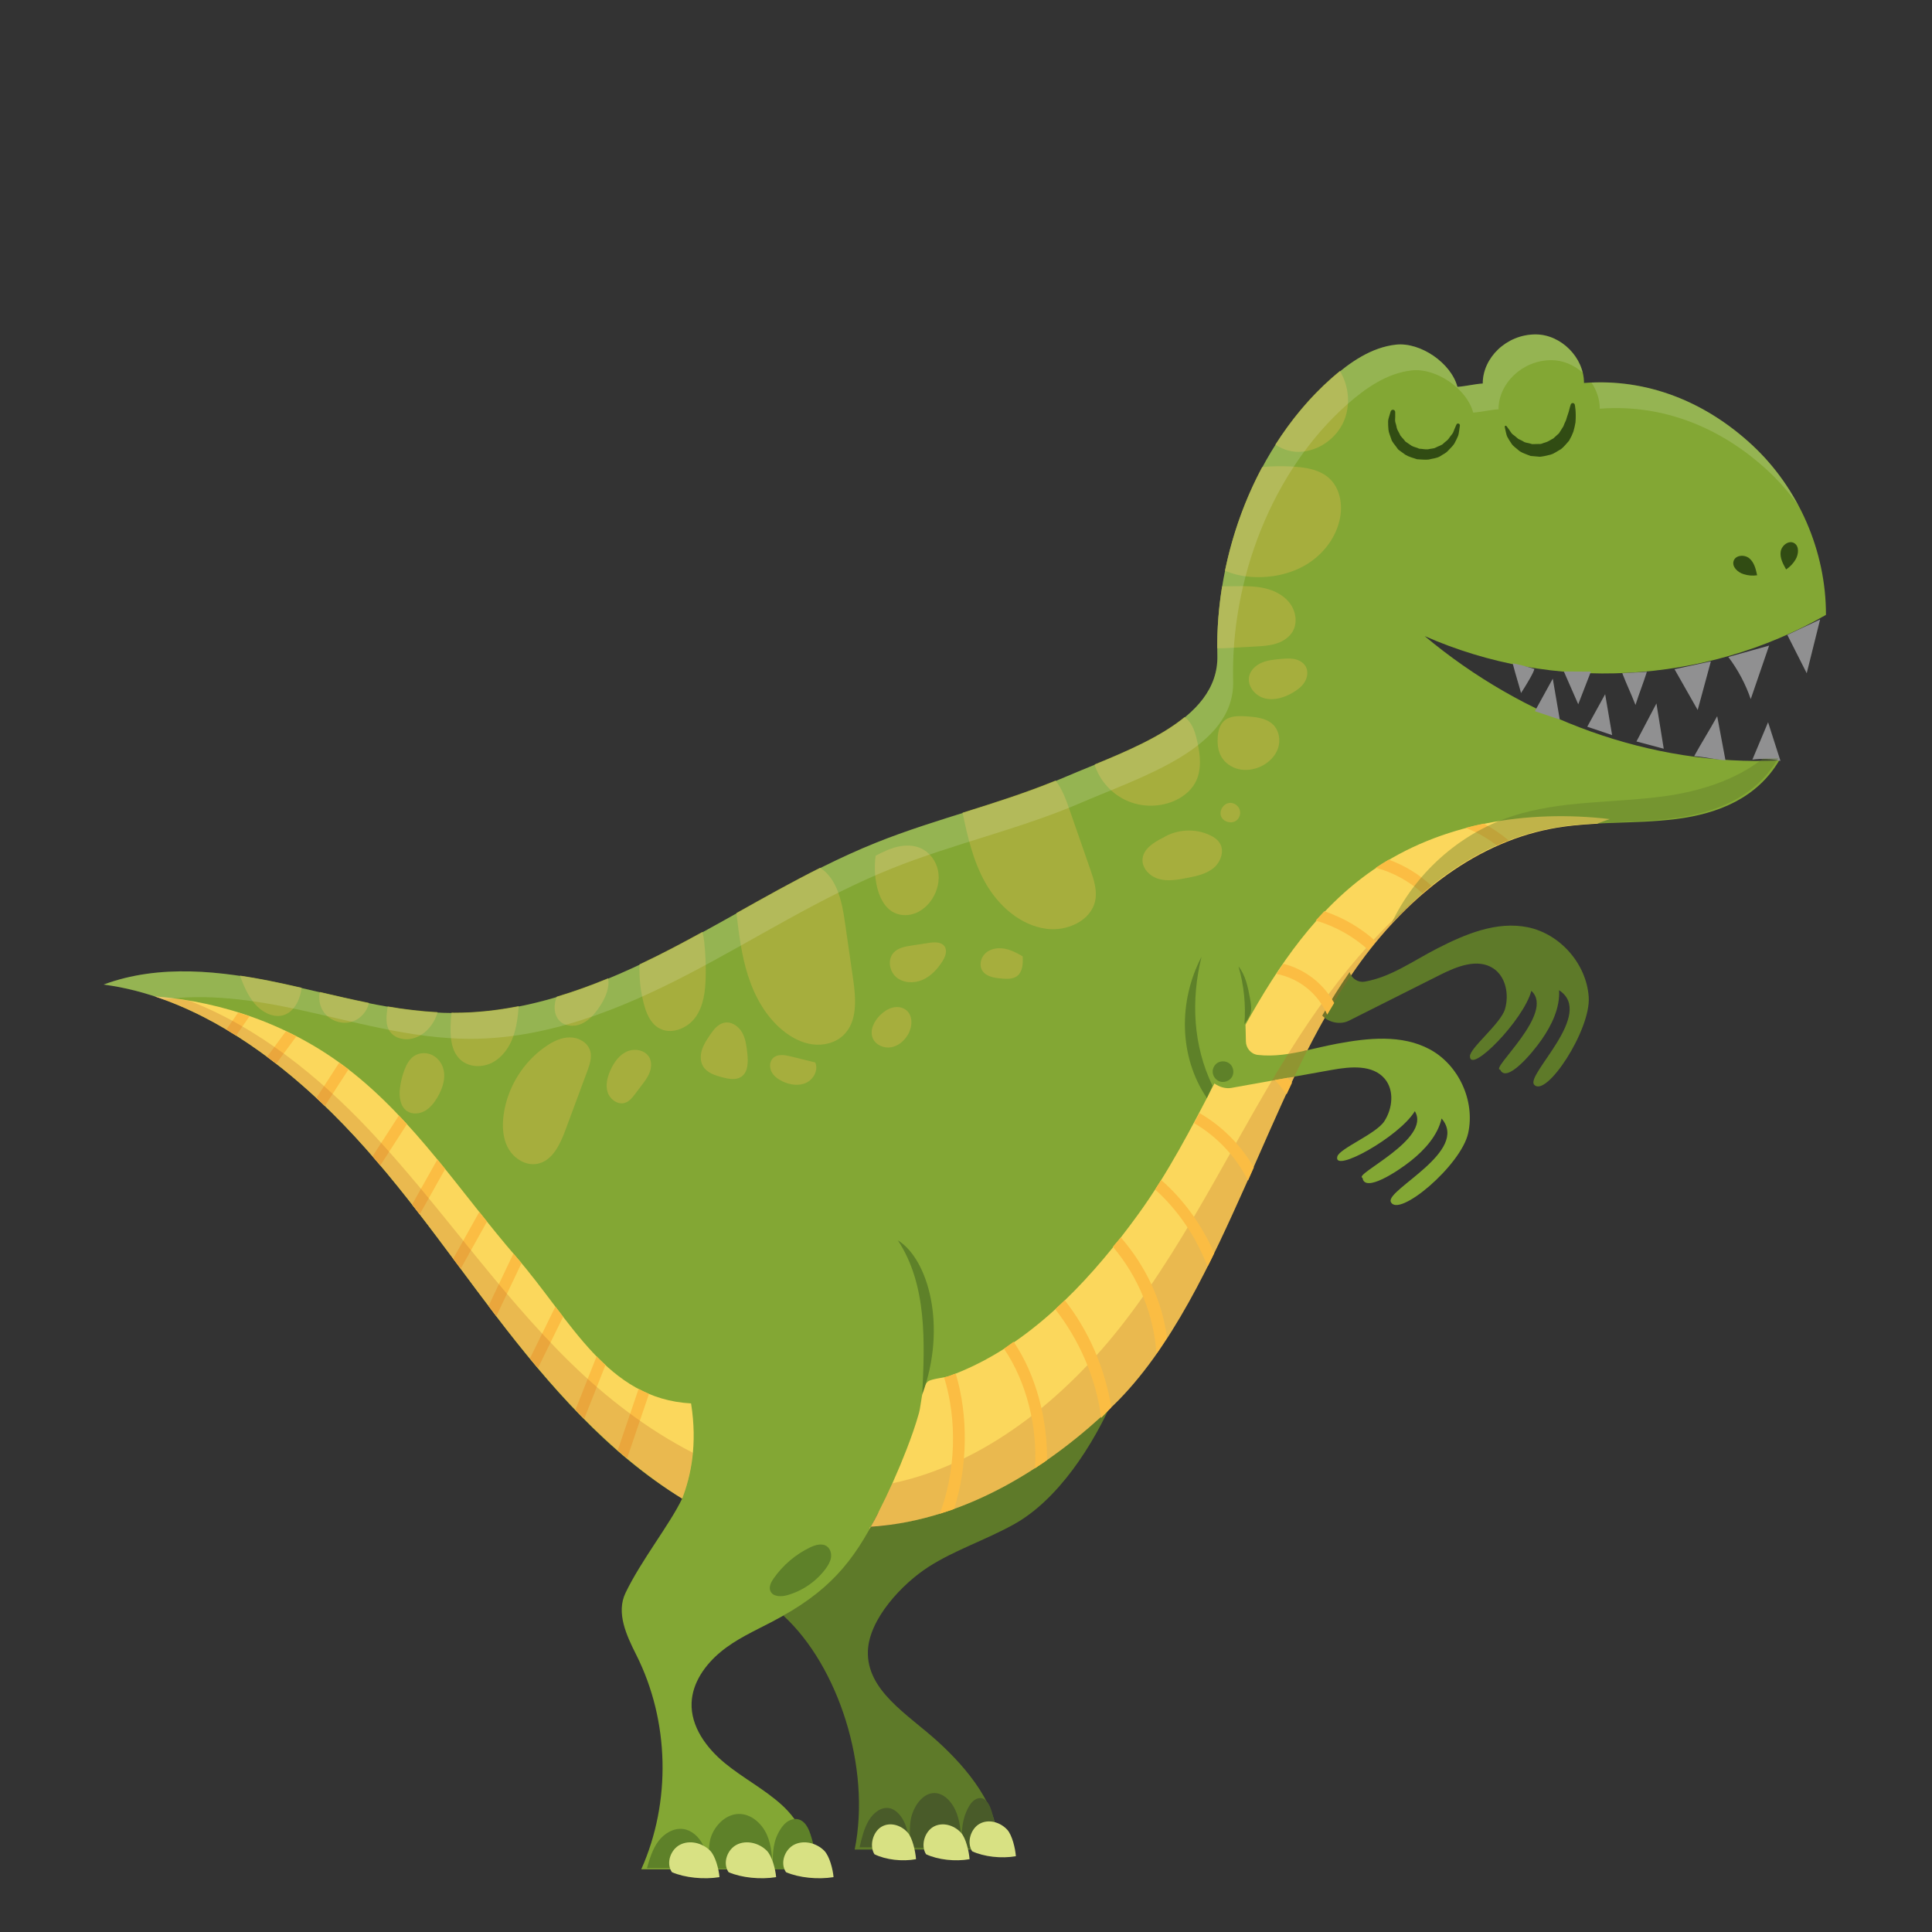 <?xml version="1.0" encoding="utf-8"?>
<!-- Generator: Adobe Illustrator 16.0.4, SVG Export Plug-In . SVG Version: 6.00 Build 0)  -->
<!DOCTYPE svg PUBLIC "-//W3C//DTD SVG 1.1//EN" "http://www.w3.org/Graphics/SVG/1.1/DTD/svg11.dtd">
<svg version="1.1" id="Layer_1" xmlns="http://www.w3.org/2000/svg" xmlns:xlink="http://www.w3.org/1999/xlink" x="0px" y="0px"
	 width="170px" height="170px" viewBox="0 0 170 170" enable-background="new 0 0 170 170" xml:space="preserve">
<rect x="0" y="0" width="170" height="170" fill="#333333" stroke="none"/>
<title>Artboard 9</title>
<g>
	<path fill="#5E7A29" d="M98.109,122.782c-5.104,5.058-13.216,11.103-21.542,11.567c-2.221,3.43-3.436,4.744-7.631,7.817
		c4.824,4.438,7.727,13.345,6.269,20.579H86.21c0.515-0.066,1.028-0.116,1.543-0.184c0.296-3.492-2.69-7.016-5.287-9.367
		c-2.597-2.353-6.238-4.441-6.097-7.942c0.113-2.79,2.983-5.867,5.331-7.379c2.281-1.468,5.001-2.354,7.491-3.731
		C93.036,132.02,96.173,127.28,98.109,122.782z"/>
	<path fill="#83A734" d="M125.359,55.97c11.26,4.965,24.647,4.283,35.309-1.865c0.02-5.585-2.393-11.137-6.484-14.937
		c-4.096-3.8-9.238-5.906-14.806-5.47c0.009-2.234-2.021-4.273-4.256-4.273c-2.593,0-4.661,2.086-4.651,4.32
		c-0.77,0.052-1.459,0.241-2.229,0.293c-0.557-2.096-3.251-3.946-5.405-3.712c-2.155,0.234-4.041,1.539-5.665,2.974
		c-6.663,5.885-10.281,15.479-10.053,24.366c0.15,5.882-7.986,8.377-13.391,10.705c-5.401,2.329-11.208,3.594-16.667,5.789
		c-6.245,2.511-11.936,6.196-17.908,9.302c-5.971,3.106-12.439,5.679-19.17,5.679c-5.223-0.002-10.302-1.553-15.411-2.639
		c-5.109-1.085-10.559-1.69-15.455,0.132c7.619,0.991,14.607,5.874,20.076,11.271c5.468,5.396,9.81,11.805,14.475,17.909
		s9.799,12.043,16.357,16.047c-1.073,2.257-3.623,5.455-4.988,8.309c-0.834,1.744,0.078,3.713,0.947,5.439
		c2.924,5.81,3.091,12.936,0.441,18.875h14.778c0.363-2.051-0.874-4.27-2.416-5.668s-3.427-2.369-5.031-3.695
		c-1.604-1.328-2.981-3.202-2.901-5.283c0.068-1.773,1.193-3.357,2.562-4.488c1.368-1.132,2.951-1.828,4.523-2.651
		c4.981-2.61,7.116-5.195,9.338-9.587c7.076,1.214,15.452-5.668,20.583-10.689c5.132-5.021,8.457-11.572,11.395-18.124
		c1.418-3.163,2.778-6.368,4.27-9.501c1.232-0.221,2.467-0.441,3.697-0.662c1.614-0.289,3.557-0.469,4.617,0.78
		c0.865,1.019,0.697,2.617-0.027,3.739c-0.724,1.123-3.938,2.396-4.137,3.104c-0.434,1.536,5.438-1.713,6.818-3.984
		c1.503,2.459-5.487,5.578-4.602,5.867c0.18,1.338,3.066-0.549,4.27-1.509c1.201-0.961,2.342-2.218,2.686-3.717
		c2.482,2.892-4.912,6.269-4.47,7.333c0.647,1.479,6.171-3.188,6.806-6.029c0.633-2.843-0.824-6.021-3.391-7.396
		c-2.456-1.316-5.438-0.994-8.178-0.48c-1.002,0.188-1.981,0.438-2.953,0.646c1.293-2.543,2.705-5.016,4.354-7.345
		c4.15-5.858,10.051-10.857,17.101-12.213c3.729-0.718,7.586-0.389,11.356-0.862c3.771-0.472,7.153-1.883,9.082-5.157
		C145.247,67.442,134.041,63.237,125.359,55.97z"/>
	<g>
		<path fill="#FBD75C" d="M108.357,95.725c-0.518,0.092-1.062-0.078-1.498-0.389c-2.037,3.944-4.088,7.896-6.697,11.499
			c-3.831,5.29-8.658,10.588-14.624,13.403c-0.657,0.311-1.328,0.593-2.01,0.844c-0.429,0.158-1.574,0.23-1.889,0.488
			c-0.547,0.453-0.575,2.039-0.772,2.748c-0.306,1.095-0.688,2.168-1.098,3.226c-0.734,1.896-1.57,3.756-2.489,5.567
			c-0.21,0.416-0.424,0.832-0.663,1.232c8.645-0.578,16.058-5.609,21.281-10.621c5.181-4.97,8.762-12.873,11.699-19.425
			c1.426-3.185,2.795-6.415,4.299-9.567C112.05,95.062,110.203,95.393,108.357,95.725z"/>
		<path fill="#FBD75C" d="M76.506,134.538c0.04-0.063,0.073-0.129,0.11-0.192c-0.017,0-0.033,0.004-0.049,0.004
			C76.54,134.41,76.502,134.521,76.506,134.538z"/>
		<path fill="#FBD75C" d="M120.797,76.563c-4.882,3.369-8.314,8.393-11.204,13.606c0.009,0.481,0.031,0.962,0.034,1.442
			c0.002,0.607,0.443,1.14,1.045,1.212c1.467,0.173,2.907-0.089,4.371-0.416c1.282-2.515,2.682-4.96,4.314-7.265
			c4.147-5.858,10.049-10.857,17.1-12.213c1.348-0.26,2.71-0.381,4.08-0.454c0.365-0.141,0.734-0.278,1.107-0.402
			C134.43,71.223,126.777,72.437,120.797,76.563z"/>
	</g>
	<path fill="#909091" d="M133.838,60.982c0.504-0.771,1.169-1.898,1.169-2.122c0.308,0.104-0.882-0.313-1.905-0.493
		C133.415,59.571,133.619,60.142,133.838,60.982z"/>
	<path fill="#909091" d="M137.607,59.084c0.348,0.795,0.8,1.827,1.264,2.886c0.371-0.957,0.74-1.914,1.113-2.871
		C139.191,59.094,138.398,59.089,137.607,59.084z"/>
	<path fill="#909091" d="M142.748,59.24c0.387,0.999,0.773,1.792,1.161,2.791c0.334-1.057,0.669-1.861,1.003-2.918
		C144.189,59.17,143.471,59.182,142.748,59.24z"/>
	<path fill="#909091" d="M150.543,58.195c-1.066,0.229-2.133,0.459-3.199,0.689c0.68,1.197,1.359,2.394,2.038,3.591
		C149.77,61.049,150.154,59.622,150.543,58.195z"/>
	<path fill="#909091" d="M152.079,57.808c0.846,1.122,1.517,2.378,1.971,3.708c0.539-1.57,1.078-3.139,1.617-4.709
		C154.471,57.14,153.275,57.474,152.079,57.808z"/>
	<path fill="#909091" d="M160.154,54.51c-0.961,0.451-1.922,0.902-2.885,1.354c0.568,1.125,1.138,2.25,1.707,3.376
		C159.369,57.663,159.762,56.086,160.154,54.51z"/>
	<path fill="#909091" d="M139.665,63.945c0.524-0.954,1.05-1.907,1.575-2.861c0.205,1.199,0.41,2.399,0.613,3.598
		C141.125,64.436,140.396,64.191,139.665,63.945z"/>
	<path fill="#909091" d="M135.057,62.578c0.524-0.954,1.049-1.907,1.574-2.861c0.206,1.199,0.411,2.398,0.616,3.597
		C136.518,63.069,135.786,62.823,135.057,62.578z"/>
	<path fill="#909091" d="M143.995,65.241c0.585-1.115,1.171-2.229,1.757-3.344c0.214,1.329,0.428,2.657,0.643,3.985
		C145.594,65.669,144.794,65.455,143.995,65.241z"/>
	<path fill="#909091" d="M149.072,66.537c0.666-1.216,1.336-2.253,2.027-3.518c0.242,1.294,0.486,2.587,0.729,3.881
		C150.91,66.84,149.991,66.596,149.072,66.537z"/>
	<path fill="#909091" d="M156.665,66.952c-0.808-0.185-1.647-0.223-2.47-0.11c0.461-1.097,0.921-2.194,1.381-3.292
		C155.939,64.684,156.303,65.818,156.665,66.952z"/>
	<path fill="#5E7A29" d="M134.439,81.592c-2.729-0.563-5.498,0.595-7.976,1.866c-2.153,1.106-4.081,2.521-6.377,2.917
		c-0.589,0.102-1.147-0.271-1.334-0.836c-0.858,1.24-1.657,2.518-2.405,3.822c0.565,0.625,1.59,0.83,2.344,0.453
		c2.684-1.35,5.367-2.697,8.05-4.047c1.464-0.735,3.274-1.46,4.647-0.564c1.118,0.73,1.412,2.311,1.038,3.592
		c-0.377,1.282-3.095,3.418-3.084,4.15c0.021,1.598,4.726-3.188,5.402-5.758c2.142,1.93-3.675,6.908-2.742,6.934
		c0.554,1.23,2.787-1.398,3.664-2.661s1.612-2.793,1.519-4.328c3.199,2.065-2.928,7.407-2.199,8.302
		c1.039,1.234,5.01-4.811,4.808-7.716C139.592,84.813,137.291,82.181,134.439,81.592z"/>
	<path fill="#FBD75C" d="M29.195,97.907c5.468,5.396,9.81,11.805,14.475,17.909c4.623,6.05,9.884,12.045,16.357,16.047
		c0.761-1.999,1.358-4.728,0.782-8.375c-7.428-0.403-10.524-7.27-15.39-12.896c-4.866-5.627-8.957-12.052-14.86-16.576
		c-4.86-3.727-10.843-5.883-16.946-6.341C19.477,89.605,24.82,93.589,29.195,97.907z"/>
	<path fill="#314C13" d="M122.766,36.263c0,0,0,0.153,0,0.421c0.008,0.127-0.035,0.309,0.012,0.468
		c0.053,0.156,0.092,0.322,0.127,0.502c0.041,0.18,0.182,0.37,0.269,0.569c0.084,0.21,0.288,0.349,0.423,0.542
		c0.021,0.024,0.109,0.139,0.074,0.09l0.546,0.375c0.242,0.124,0.441,0.14,0.659,0.252c0.254,0.008,0.514,0.073,0.761,0.055
		c0.224-0.061,0.539-0.059,0.683-0.15c0.231-0.129,0.565-0.21,0.688-0.363c0.146-0.148,0.33-0.245,0.448-0.406
		c0.111-0.167,0.234-0.312,0.339-0.45c0.103-0.137,0.124-0.287,0.181-0.397c0.1-0.232,0.176-0.41,0.176-0.41
		c0.035-0.081,0.129-0.118,0.209-0.083c0.067,0.029,0.104,0.099,0.097,0.167c0,0-0.022,0.16-0.062,0.44
		c-0.033,0.137-0.031,0.325-0.113,0.507c-0.084,0.18-0.174,0.393-0.299,0.615c-0.123,0.22-0.354,0.418-0.562,0.647
		c-0.223,0.249-0.454,0.316-0.695,0.49c-0.349,0.201-0.654,0.191-1.002,0.29c-0.339,0.042-0.689-0.013-1.039-0.025
		c-0.345-0.109-0.75-0.226-1.022-0.393l-0.535-0.387c-0.165-0.12-0.136-0.147-0.209-0.226c-0.183-0.275-0.437-0.498-0.509-0.794
		c-0.09-0.288-0.213-0.533-0.239-0.8c-0.022-0.271-0.036-0.518-0.03-0.728c0.004-0.208,0.078-0.343,0.104-0.478
		c0.079-0.256,0.122-0.403,0.122-0.403c0.033-0.109,0.148-0.17,0.258-0.137C122.708,36.091,122.766,36.175,122.766,36.263z"/>
	<path fill="#314C13" d="M132.555,37.493c0,0,0.098,0.119,0.25,0.335c0.078,0.101,0.152,0.257,0.278,0.375
		c0.135,0.104,0.28,0.208,0.414,0.332c0.122,0.131,0.362,0.188,0.536,0.304c0.177,0.138,0.424,0.123,0.634,0.197l0.192,0.054
		c-0.15-0.016-0.039-0.005-0.071-0.008l0.606-0.017c0.162,0.016,0.273-0.018,0.361-0.064c0.102-0.037,0.198-0.068,0.299-0.095
		c0.201-0.062,0.408-0.224,0.617-0.32c0.172-0.155,0.342-0.309,0.504-0.458c0.071-0.122,0.286-0.436,0.387-0.612
		c0.067-0.192,0.152-0.365,0.234-0.542c0.111-0.398,0.255-0.735,0.301-0.99c0.063-0.249,0.116-0.393,0.116-0.393
		c0.032-0.096,0.138-0.148,0.233-0.116c0.062,0.021,0.104,0.075,0.121,0.133c0,0,0.137,0.593,0.063,1.552
		c-0.037,0.25-0.106,0.533-0.188,0.826c-0.111,0.282-0.174,0.432-0.375,0.791c-0.221,0.244-0.438,0.526-0.709,0.741
		c-0.309,0.166-0.578,0.389-0.939,0.493c-0.354,0.071-0.802,0.217-1.062,0.168l-0.683-0.06l-0.274-0.104
		c-0.305-0.126-0.61-0.218-0.821-0.43c-0.224-0.198-0.451-0.333-0.593-0.566c-0.152-0.217-0.269-0.424-0.363-0.596
		c-0.08-0.173-0.092-0.332-0.133-0.458c-0.061-0.257-0.084-0.409-0.084-0.409c-0.006-0.045,0.025-0.087,0.07-0.095
		C132.509,37.458,132.538,37.471,132.555,37.493z"/>
	<path fill="#314C13" d="M153.42,50.523c0.385,0.121,0.796,0.155,1.193,0.097c-0.115-0.542-0.254-1.125-0.678-1.485
		c-0.424-0.359-1.221-0.304-1.39,0.224C152.379,49.875,152.904,50.36,153.42,50.523z"/>
	<path fill="#314C13" d="M157.991,49.239c-0.207,0.346-0.491,0.646-0.827,0.867c-0.273-0.482-0.557-1.011-0.48-1.56
		c0.078-0.549,0.709-1.038,1.188-0.758C158.337,48.062,158.268,48.774,157.991,49.239z"/>
	<path fill="#5E8129" d="M71.817,164.486c-0.001-1.057-0.175-2.113-0.513-3.115c-0.182-0.539-0.477-1.123-1.024-1.277
		c-0.372-0.105-0.782,0.025-1.087,0.264c-0.304,0.236-0.519,0.572-0.701,0.914c-0.552,1.037-0.497,2.162-0.505,3.338
		c-0.033-1.084-0.073-2.199-0.517-3.189c-0.443-0.988-1.396-1.832-2.48-1.807c-1.042,0.025-1.932,0.847-2.345,1.803
		c-0.413,0.958-0.226,2.085-0.22,3.127c-0.111-0.756-0.227-1.527-0.57-2.211c-0.343-0.684-0.958-1.275-1.714-1.391
		c-0.853-0.127-1.7,0.386-2.214,1.076c-0.516,0.691-0.764,1.541-1.002,2.369C61.863,164.333,66.877,164.54,71.817,164.486z"/>
	<path fill="#495B29" d="M87.718,162.645c0-1.057-0.142-2.113-0.416-3.115c-0.147-0.539-0.387-1.123-0.829-1.277
		c-0.304-0.105-0.636,0.025-0.883,0.262c-0.247,0.238-0.422,0.573-0.569,0.916c-0.449,1.036-0.403,2.161-0.41,3.338
		c-0.027-1.084-0.06-2.199-0.419-3.189c-0.36-0.988-1.133-1.832-2.012-1.807c-0.845,0.024-1.568,0.847-1.903,1.804
		s-0.184,2.084-0.179,3.126c-0.09-0.756-0.184-1.527-0.462-2.211c-0.277-0.684-0.776-1.275-1.39-1.391
		c-0.692-0.127-1.379,0.385-1.797,1.076c-0.418,0.691-0.619,1.54-0.812,2.369C79.643,162.49,83.711,162.697,87.718,162.645z"/>
	<g>
		<path fill="#A6AE3D" d="M45.135,91.271c0.325-0.875,0.432-1.812,0.508-2.742c-1.867,0.369-3.759,0.582-5.673,0.582
			c-0.079,0-0.156-0.008-0.234-0.01c-0.032,0.26-0.055,0.519-0.07,0.774c-0.069,1.218-0.03,2.613,0.894,3.411
			c0.742,0.641,1.892,0.665,2.76,0.212C44.188,93.046,44.795,92.191,45.135,91.271z"/>
		<path fill="#A6AE3D" d="M65.289,90.829c-0.319-0.548-0.949-0.968-1.569-0.837c-0.561,0.117-0.943,0.625-1.264,1.1
			c-0.276,0.409-0.551,0.829-0.696,1.301c-0.145,0.473-0.146,1.01,0.107,1.434c0.35,0.585,1.071,0.811,1.732,0.979
			c0.533,0.135,1.138,0.254,1.602-0.043c0.648-0.41,0.638-1.343,0.553-2.104C65.684,92.025,65.607,91.376,65.289,90.829z"/>
		<path fill="#A6AE3D" d="M48.827,88.327c-0.072,0.513,0.022,1.073,0.369,1.458c0.47,0.521,1.299,0.589,1.944,0.314
			c0.645-0.271,1.134-0.818,1.534-1.395c0.413-0.596,0.762-1.257,0.851-1.977c0.027-0.215,0.017-0.434-0.012-0.649
			c-1.485,0.614-2.995,1.161-4.525,1.618C48.917,87.902,48.856,88.111,48.827,88.327z"/>
		<path fill="#A6AE3D" d="M68.862,95.156c0.65,0.309,1.435,0.425,2.085,0.117c0.651-0.31,1.077-1.127,0.789-1.785
			c-0.719-0.178-1.437-0.354-2.156-0.532c-0.524-0.129-1.148-0.235-1.543,0.132c-0.322,0.299-0.348,0.827-0.149,1.219
			C68.087,94.697,68.465,94.969,68.862,95.156z"/>
		<path fill="#A6AE3D" d="M56.274,84.854c-0.041,1.166,0.082,2.337,0.375,3.464c0.213,0.822,0.561,1.681,1.284,2.123
			c1.058,0.646,2.528,0.086,3.254-0.918c0.727-1.004,0.878-2.308,0.908-3.545c0.025-1.042-0.019-2.084-0.132-3.121
			c-0.031-0.28-0.081-0.573-0.157-0.856c-0.884,0.485-1.771,0.966-2.666,1.431C58.198,83.924,57.241,84.398,56.274,84.854z"/>
		<path fill="#A6AE3D" d="M55.174,92.52c-0.693,0.304-1.16,0.973-1.466,1.664c-0.269,0.607-0.443,1.303-0.236,1.934
			c0.206,0.631,0.909,1.131,1.538,0.917c0.373-0.127,0.633-0.456,0.872-0.771c0.191-0.254,0.383-0.507,0.575-0.76
			c0.269-0.354,0.541-0.714,0.701-1.128c0.161-0.415,0.197-0.897-0.003-1.294C56.812,92.406,55.867,92.214,55.174,92.52z"/>
		<path fill="#A6AE3D" d="M34.077,88.805c-0.086,0.665-0.157,1.399,0.224,1.953c0.339,0.494,0.98,0.719,1.579,0.686
			c1.261-0.071,2.291-1.163,2.626-2.383c-1.472-0.078-2.935-0.252-4.391-0.504C34.103,88.641,34.087,88.723,34.077,88.805z"/>
		<path fill="#A6AE3D" d="M25.097,89.273c0.584-0.241,0.982-0.804,1.208-1.394c0.119-0.312,0.194-0.637,0.23-0.967
			c-0.658-0.151-1.317-0.299-1.976-0.438c-1.135-0.242-2.287-0.457-3.446-0.63c0.325,0.875,0.689,1.741,1.284,2.454
			C23.054,89.086,24.15,89.665,25.097,89.273z"/>
		<path fill="#A6AE3D" d="M112.223,39.123c0.602,0.406,1.336,0.645,2.06,0.635c1.702-0.022,3.317-1.164,3.979-2.733
			c0.592-1.403,0.422-3.074-0.359-4.381c-0.254,0.205-0.502,0.414-0.745,0.628C115.255,34.952,113.609,36.941,112.223,39.123z"/>
		<path fill="#A6AE3D" d="M51.923,92.438c-0.228-0.726-1.029-1.16-1.79-1.156c-0.761,0.004-1.477,0.359-2.104,0.791
			c-1.991,1.365-3.37,3.591-3.708,5.98c-0.145,1.022-0.095,2.113,0.413,3.012c0.507,0.897,1.556,1.541,2.567,1.336
			c1.319-0.268,1.987-1.709,2.455-2.973c0.64-1.724,1.279-3.447,1.918-5.172C51.891,93.672,52.11,93.033,51.923,92.438z"/>
		<path fill="#A6AE3D" d="M37.926,92.789c-0.471-0.193-1.036-0.158-1.464,0.116c-0.434,0.278-0.691,0.76-0.875,1.241
			c-0.198,0.521-0.331,1.063-0.396,1.617c-0.085,0.734,0.014,1.602,0.632,2.01c0.458,0.304,1.088,0.246,1.566-0.024
			s0.825-0.726,1.104-1.198c0.477-0.81,0.789-1.808,0.457-2.687C38.769,93.389,38.397,92.98,37.926,92.789z"/>
		<path fill="#A6AE3D" d="M31.068,89.868c0.688-0.257,1.222-0.879,1.394-1.595l0.003-0.028c-1.444-0.29-2.884-0.621-4.322-0.958
			C28.027,87.872,28.122,88.5,28.45,89C28.996,89.83,30.138,90.216,31.068,89.868z"/>
		<path fill="#A6AE3D" d="M107.887,57.026c0.854-0.046,1.706-0.092,2.562-0.138c0.612-0.033,1.235-0.067,1.825-0.25
			c0.588-0.182,1.147-0.529,1.463-1.06c0.449-0.761,0.295-1.783-0.235-2.491c-0.528-0.708-1.369-1.132-2.231-1.329
			c-0.861-0.196-1.756-0.187-2.64-0.176c-0.366,0.004-0.731,0.008-1.096,0.012c-0.294,1.815-0.438,3.64-0.429,5.443
			C107.366,57.048,107.631,57.04,107.887,57.026z"/>
		<path fill="#A6AE3D" d="M75.068,86.15c-0.242-1.681-0.484-3.359-0.727-5.04c-0.257-1.784-0.685-3.8-2.183-4.752
			c-2.489,1.248-4.922,2.612-7.356,3.978c0.214,1.853,0.444,3.714,1.009,5.49c0.591,1.856,1.578,3.636,3.09,4.864
			c0.754,0.611,1.648,1.084,2.611,1.207c0.964,0.123,2-0.133,2.701-0.805C75.471,89.891,75.317,87.874,75.068,86.15z"/>
		<path fill="#A6AE3D" d="M102.342,73.71c-0.812,0.408-1.729,0.966-1.809,1.872c-0.069,0.821,0.65,1.542,1.443,1.763
			c0.793,0.221,1.639,0.067,2.446-0.088c0.82-0.157,1.675-0.331,2.328-0.851c0.653-0.521,1.019-1.504,0.581-2.215
			c-0.202-0.329-0.541-0.55-0.893-0.714C105.148,72.872,103.557,72.963,102.342,73.71z"/>
		<path fill="#A6AE3D" d="M117.908,45.6c0.238-1.227,0-2.617-0.907-3.477c-0.884-0.838-2.192-1.017-3.408-1.075
			c-0.839-0.04-1.694-0.034-2.534,0.053c-1.524,2.844-2.623,5.949-3.271,9.119c0.74,0.312,1.555,0.492,2.345,0.543
			c1.696,0.109,3.443-0.238,4.89-1.132C116.467,48.734,117.583,47.269,117.908,45.6z"/>
		<path fill="#A6AE3D" d="M103.193,70.527c0.82-0.33,1.572-0.894,1.988-1.674c0.586-1.097,0.438-2.434,0.161-3.647
			c-0.157-0.689-0.368-1.404-0.868-1.904c-0.076-0.077-0.164-0.137-0.248-0.2c-2.133,1.741-5.131,3.021-7.903,4.159
			c0.022,0.075,0.038,0.153,0.063,0.227c0.475,1.303,1.493,2.397,2.76,2.962C100.413,71.016,101.907,71.044,103.193,70.527z"/>
		<path fill="#A6AE3D" d="M108.256,70.646c-0.561,0-1.011,0.654-0.812,1.177c0.199,0.523,0.969,0.713,1.39,0.343
			c0.261-0.232,0.36-0.632,0.235-0.959C108.943,70.879,108.604,70.646,108.256,70.646z"/>
		<path fill="#A6AE3D" d="M110.949,67.438c0.676-0.318,1.258-0.876,1.503-1.583c0.243-0.706,0.108-1.557-0.421-2.084
			c-0.588-0.585-1.491-0.676-2.318-0.734c-0.712-0.051-1.515-0.07-2.031,0.421c-0.373,0.358-0.5,0.905-0.533,1.423
			c-0.035,0.569,0.021,1.16,0.295,1.661c0.318,0.584,0.914,0.995,1.562,1.14C109.654,67.83,110.348,67.721,110.949,67.438z"/>
		<path fill="#A6AE3D" d="M111.247,61.438c0.851,0.233,1.763-0.054,2.522-0.501c0.406-0.239,0.797-0.534,1.039-0.939
			c0.244-0.404,0.313-0.936,0.086-1.348c-0.201-0.361-0.599-0.578-1.002-0.659c-0.406-0.081-0.822-0.043-1.233-0.005
			c-0.552,0.051-1.111,0.104-1.622,0.318c-0.51,0.214-0.969,0.618-1.11,1.152C109.701,60.308,110.398,61.204,111.247,61.438z"/>
		<path fill="#A6AE3D" d="M82.914,84.604c0.256-0.401,0.469-0.938,0.199-1.33c-0.282-0.411-0.886-0.381-1.379-0.306
			c-0.503,0.076-1.005,0.153-1.508,0.229c-0.573,0.087-1.193,0.198-1.589,0.623c-0.552,0.593-0.393,1.638,0.224,2.163
			c0.618,0.523,1.55,0.562,2.294,0.246C81.9,85.909,82.478,85.286,82.914,84.604z"/>
		<path fill="#A6AE3D" d="M86.75,83.841c-0.439,0.376-0.624,1.074-0.314,1.565c0.338,0.537,1.062,0.644,1.695,0.697
			c0.467,0.039,0.979,0.065,1.355-0.211c0.509-0.375,0.537-1.111,0.502-1.742c-0.5-0.292-1.023-0.569-1.594-0.673
			C87.822,83.374,87.191,83.464,86.75,83.841z"/>
		<path fill="#A6AE3D" d="M84.699,71.509c0.438,2.12,0.93,4.253,1.988,6.136c1.146,2.045,3.088,3.786,5.416,4.086
			c1.804,0.233,3.922-0.721,4.271-2.506c0.178-0.918-0.134-1.852-0.44-2.734c-0.607-1.749-1.218-3.497-1.826-5.246
			c-0.312-0.895-0.65-1.83-1.227-2.563C90.209,69.773,87.455,70.645,84.699,71.509z"/>
		<path fill="#A6AE3D" d="M77.154,77.968c0.209,0.95,0.674,1.933,1.552,2.353c0.58,0.276,1.276,0.263,1.871,0.021
			c0.595-0.241,1.09-0.695,1.44-1.233c0.475-0.729,0.693-1.639,0.525-2.493c-0.168-0.855-0.742-1.636-1.54-1.986
			c-0.633-0.278-1.361-0.277-2.035-0.119c-0.673,0.157-1.301,0.463-1.914,0.783C76.927,76.181,76.961,77.092,77.154,77.968z"/>
		<path fill="#A6AE3D" d="M78.4,92.154c0.638-0.106,1.176-0.569,1.5-1.129c0.396-0.684,0.448-1.676-0.177-2.158
			c-0.337-0.262-0.806-0.311-1.217-0.197c-0.411,0.111-0.771,0.368-1.073,0.668c-0.53,0.525-0.923,1.319-0.638,2.01
			C77.043,91.943,77.763,92.262,78.4,92.154z"/>
	</g>
	<g>
		<path fill="#FBBD43" d="M39.171,102.865c-0.227-0.28-0.455-0.562-0.684-0.84l-2.227,3.97c0.224,0.287,0.45,0.571,0.671,0.858
			L39.171,102.865z"/>
		<path fill="#FBBD43" d="M42.852,107.491c-0.227-0.282-0.452-0.565-0.677-0.849l-2.298,4.11c0.22,0.295,0.44,0.589,0.659,0.883
			L42.852,107.491z"/>
		<path fill="#FBBD43" d="M32.778,101.751c0.229,0.265,0.458,0.528,0.684,0.796l2.345-3.63c-0.234-0.256-0.471-0.508-0.708-0.758
			L32.778,101.751z"/>
		<path fill="#FBBD43" d="M52.497,119.348l-1.865,4.713c0.254,0.268,0.511,0.53,0.77,0.791l1.876-4.742
			C53.013,119.864,52.752,119.609,52.497,119.348z"/>
		<path fill="#FBBD43" d="M45.419,110.593c-0.082-0.096-0.162-0.192-0.244-0.286l-2.187,4.604c0.228,0.302,0.681,0.905,0.681,0.905
			l2.217-4.664C45.732,110.966,45.579,110.777,45.419,110.593z"/>
		<path fill="#FBBD43" d="M26.075,91.195c-0.302-0.156-0.606-0.312-0.914-0.456L23.5,92.993c0.27,0.2,0.536,0.403,0.801,0.608
			L26.075,91.195z"/>
		<path fill="#FBBD43" d="M19.917,90.594c0.288,0.172,0.574,0.35,0.858,0.528l1.179-1.699c-0.33-0.114-0.662-0.226-0.996-0.33
			L19.917,90.594z"/>
		<path fill="#FBBD43" d="M49.551,115.867c-0.228-0.295-0.454-0.594-0.682-0.895l-2.243,4.568c0.234,0.284,0.468,0.566,0.706,0.848
			L49.551,115.867z"/>
		<path fill="#FBBD43" d="M30.664,94.1c-0.036-0.026-0.069-0.057-0.105-0.084c-0.231-0.177-0.477-0.332-0.713-0.502l-2.007,3.098
			c0.25,0.231,0.499,0.465,0.744,0.699L30.664,94.1z"/>
		<path fill="#FBBD43" d="M57.105,122.65c-0.314-0.131-0.615-0.281-0.913-0.439l-1.842,5.421c0.272,0.238,0.548,0.47,0.824,0.701
			L57.105,122.65z"/>
	</g>
	<path fill="#5E8129" d="M81.151,122.703C81.066,122.866,81.139,122.734,81.151,122.703
		C81.158,122.684,81.143,122.723,81.151,122.703c2.185-5.953,0.556-11.896-2.149-13.567
		C81.597,113.062,81.368,118.164,81.151,122.703z"/>
	<path fill="#5E8129" d="M72.639,138.053c0.22-0.296,0.418-0.621,0.478-0.984c0.059-0.361-0.046-0.771-0.34-0.992
		c-0.424-0.318-1.028-0.145-1.505,0.086c-1.273,0.615-2.384,1.562-3.196,2.722c-0.233,0.333-0.448,0.757-0.282,1.126
		c0.222,0.497,0.926,0.502,1.452,0.358C70.59,140,71.804,139.17,72.639,138.053z"/>
	<path fill="#5E8129" d="M105.721,84.197c-2.041,3.897-1.996,8.785,0.475,12.425c0.164-0.362,0.33-0.724,0.494-1.086
		C104.98,92.008,104.786,88.003,105.721,84.197z"/>
	<g opacity="0.25">
		<path fill="#B86029" d="M50.14,119.852c-6.429-6.295-11.469-13.867-17.641-20.414c-4.472-4.744-9.8-9.028-15.8-11.364
			c-1.023-0.175-2.051-0.319-3.086-0.396c5.864,1.931,11.208,5.913,15.583,10.231c5.468,5.396,9.81,11.805,14.475,17.908
			c4.623,6.051,9.884,12.045,16.357,16.048c0.421-1.107,0.786-2.448,0.935-4.036C56.986,125.796,53.326,122.973,50.14,119.852z"/>
	</g>
	<g opacity="0.25">
		<path fill="#B86029" d="M76.506,134.538c0.04-0.063,0.073-0.129,0.11-0.192c-0.017,0-0.033,0.004-0.049,0.004
			C76.54,134.41,76.502,134.521,76.506,134.538z"/>
		<path fill="#B86029" d="M130.378,75.044c-6.586,3.645-11.877,9.722-16.039,16.127c-5.379,8.279-9.432,17.422-15.472,25.231
			c-5.151,6.66-12.251,12.418-20.35,14.115c-0.394,0.875-0.805,1.739-1.237,2.594c-0.21,0.416-0.424,0.832-0.663,1.232
			c8.645-0.578,16.058-5.609,21.281-10.621c5.181-4.97,8.762-12.873,11.699-19.425c2.936-6.552,5.61-13.297,9.762-19.156
			c2.904-4.103,6.672-7.78,11.088-10.083C130.422,75.057,130.4,75.049,130.378,75.044z"/>
	</g>
	<g>
		<path fill="#FBBD43" d="M88.34,118.677c1.999,2.912,2.969,6.935,2.725,10.53c0.357-0.27,0.711-0.454,1.061-0.73
			c0.055-3.555-0.975-7.543-2.938-10.414C88.904,118.273,88.623,118.479,88.34,118.677z"/>
		<path fill="#FBBD43" d="M116.786,89.279c0.2-0.346,0.405-0.686,0.612-1.026c-0.461-0.823-1.082-1.56-1.83-2.147
			c-0.781-0.615-1.687-1.054-2.641-1.304c-0.205,0.295-0.406,0.592-0.604,0.892c0.948,0.191,1.854,0.598,2.62,1.201
			C115.747,87.525,116.379,88.354,116.786,89.279z"/>
		<path fill="#FBBD43" d="M83.075,121.2c1.171,3.797,1.018,8.266-0.378,11.997c0.416-0.151,0.848-0.252,1.256-0.422
			c1.188-3.698,1.267-8.207,0.142-11.911C83.768,120.955,83.404,121.145,83.075,121.2z"/>
		<path fill="#FBBD43" d="M121.057,82.832c-1.303-1.183-2.861-2.093-4.533-2.649c-0.256,0.269-0.508,0.541-0.754,0.818
			c1.724,0.497,3.338,1.4,4.66,2.614C120.637,83.353,120.844,83.09,121.057,82.832z"/>
		<path fill="#FBBD43" d="M125.982,77.961c-1.09-1.017-2.385-1.812-3.789-2.319c-0.385,0.226-0.764,0.463-1.137,0.711
			c1.539,0.413,2.961,1.196,4.135,2.265C125.452,78.395,125.715,78.175,125.982,77.961z"/>
		<path fill="#FBBD43" d="M112.177,95.039c0.371,0.396,0.718,0.812,1.03,1.255c0.159-0.344,0.32-0.687,0.482-1.028
			c-0.117-0.149-0.252-0.285-0.375-0.43C112.936,94.902,112.557,94.973,112.177,95.039z"/>
		<path fill="#FBBD43" d="M105.543,97.938c-0.156,0.297-0.314,0.594-0.471,0.889c2.023,1.178,3.691,2.963,4.742,5.054
			c0.172-0.385,0.344-0.771,0.515-1.157C109.182,100.751,107.518,99.078,105.543,97.938z"/>
		<path fill="#FBBD43" d="M92.857,115.207c2.097,2.676,3.591,6.045,4.035,9.561c0.307-0.312,0.604-0.621,0.895-0.93
			c-0.57-3.477-2.008-6.777-4.104-9.432C93.447,114.674,93.1,114.941,92.857,115.207z"/>
		<path fill="#FBBD43" d="M130.559,72.471c-0.533,0.108-1.064,0.235-1.593,0.372c0.983,0.379,1.911,0.909,2.75,1.554
			c0.347-0.153,0.695-0.299,1.05-0.434C132.083,73.389,131.348,72.884,130.559,72.471z"/>
		<path fill="#FBBD43" d="M97.924,109.704c2.237,2.646,3.615,5.991,3.829,9.407c0.326-0.408,0.621-0.997,0.935-1.418
			c-0.449-3.283-1.867-6.272-4.062-8.81C98.398,109.15,98.163,109.425,97.924,109.704z"/>
		<path fill="#FBBD43" d="M102.174,103.83c-0.179,0.287-0.349,0.556-0.531,0.839c2.028,1.81,3.65,4.25,4.609,6.788
			c0.206-0.387,0.389-0.803,0.588-1.191C105.788,107.844,104.167,105.57,102.174,103.83z"/>
	</g>
	<path fill="#5E8129" d="M108.415,94.742c0.192-0.348,0.124-0.82-0.159-1.098c-0.283-0.278-0.758-0.336-1.102-0.136
		c-0.225,0.13-0.385,0.359-0.436,0.613c-0.082,0.422,0.18,0.885,0.584,1.032C107.707,95.303,108.204,95.117,108.415,94.742z"/>
	<g opacity="0.38">
		<path fill="#5E7A29" d="M156.473,66.712c-0.457,0.027-0.912,0.033-1.367,0.044c-2.373,1.883-5.58,2.886-8.646,3.304
			c-4.5,0.614-9.165,0.35-13.477,1.78c-4.601,1.527-8.49,5.037-10.549,9.42c3.711-4.036,8.349-7.204,13.67-8.292
			c3.724-0.761,7.582-0.478,11.348-0.993C151.215,71.459,154.582,70.009,156.473,66.712z"/>
	</g>
	<path fill="#5E8129" d="M109.996,87.881c0.07,0.389,0.143,0.789,0.059,1.176c-0.087,0.392-0.322,0.729-0.556,1.058
		c0.135-1.707-0.045-3.438-0.522-5.082C109.609,85.83,109.812,86.879,109.996,87.881z"/>
	<g opacity="0.15">
		<path fill="#FFFFFF" d="M140.766,35.964c5.568-0.436,10.711,1.671,14.805,5.469c1.003,0.93,1.902,1.966,2.691,3.081
			c-1.057-1.991-2.427-3.813-4.078-5.346c-3.933-3.65-8.834-5.729-14.147-5.503C140.493,34.345,140.77,35.141,140.766,35.964z"/>
		<path fill="#FFFFFF" d="M25.962,88.77c5.109,1.086,10.188,2.637,15.411,2.638c6.73,0.002,13.199-2.572,19.17-5.679
			c5.971-3.105,11.663-6.791,17.907-9.302c5.459-2.195,11.265-3.459,16.668-5.789c5.403-2.33,13.538-4.823,13.388-10.705
			c-0.229-8.887,3.391-18.48,10.053-24.367c1.625-1.435,3.512-2.739,5.666-2.974c2.154-0.234,4.85,1.617,5.404,3.712
			c0.77-0.053,1.459-0.241,2.229-0.293c-0.01-2.233,2.061-4.32,4.65-4.32c1.021,0,1.996,0.429,2.758,1.104
			c-0.445-1.851-2.219-3.37-4.146-3.37c-2.593,0-4.661,2.086-4.651,4.32c-0.77,0.052-1.459,0.241-2.229,0.293
			c-0.557-2.096-3.252-3.946-5.405-3.712c-2.155,0.234-4.041,1.539-5.665,2.974c-6.663,5.885-10.281,15.479-10.053,24.366
			c0.15,5.882-7.986,8.377-13.391,10.705C88.325,70.7,82.519,71.965,77.06,74.16c-6.245,2.511-11.937,6.196-17.908,9.302
			c-5.971,3.106-12.44,5.679-19.17,5.679c-5.223-0.002-10.302-1.553-15.411-2.639c-5.109-1.085-10.559-1.69-15.455,0.132
			c1.794,0.233,3.552,0.688,5.264,1.31C18.187,87.425,22.168,87.963,25.962,88.77z"/>
	</g>
	<path fill="#D8E183" d="M59.124,164.736c-0.541-0.785-0.127-1.99,0.724-2.42c0.851-0.432,1.95-0.151,2.628,0.518
		c0.479,0.473,0.78,1.669,0.832,2.339C61.927,165.395,60.262,165.229,59.124,164.736z"/>
	<path fill="#D8E183" d="M64.108,164.736c-0.541-0.785-0.127-1.99,0.724-2.42c0.851-0.432,1.95-0.151,2.628,0.518
		c0.479,0.473,0.78,1.669,0.832,2.339C66.911,165.395,65.246,165.229,64.108,164.736z"/>
	<path fill="#D8E183" d="M69.161,164.736c-0.541-0.785-0.128-1.99,0.723-2.42c0.852-0.432,1.95-0.151,2.629,0.518
		c0.479,0.473,0.78,1.669,0.831,2.339C71.963,165.395,70.298,165.229,69.161,164.736z"/>
	<path fill="#D8E183" d="M76.941,163.157c-0.473-0.785-0.112-1.991,0.633-2.423c0.745-0.43,1.706-0.149,2.3,0.521
		c0.419,0.472,0.682,1.668,0.728,2.338C79.393,163.816,77.936,163.648,76.941,163.157z"/>
	<path fill="#D8E183" d="M81.484,163.157c-0.495-0.785-0.117-1.991,0.662-2.423c0.779-0.43,1.785-0.149,2.407,0.521
		c0.438,0.472,0.714,1.668,0.761,2.338C84.049,163.816,82.525,163.648,81.484,163.157z"/>
	<path fill="#D8E183" d="M85.538,162.895c-0.498-0.785-0.118-1.99,0.666-2.42c0.782-0.432,1.794-0.151,2.419,0.518
		c0.439,0.472,0.718,1.668,0.766,2.339C88.118,163.552,86.584,163.385,85.538,162.895z"/>
</g>
</svg>
